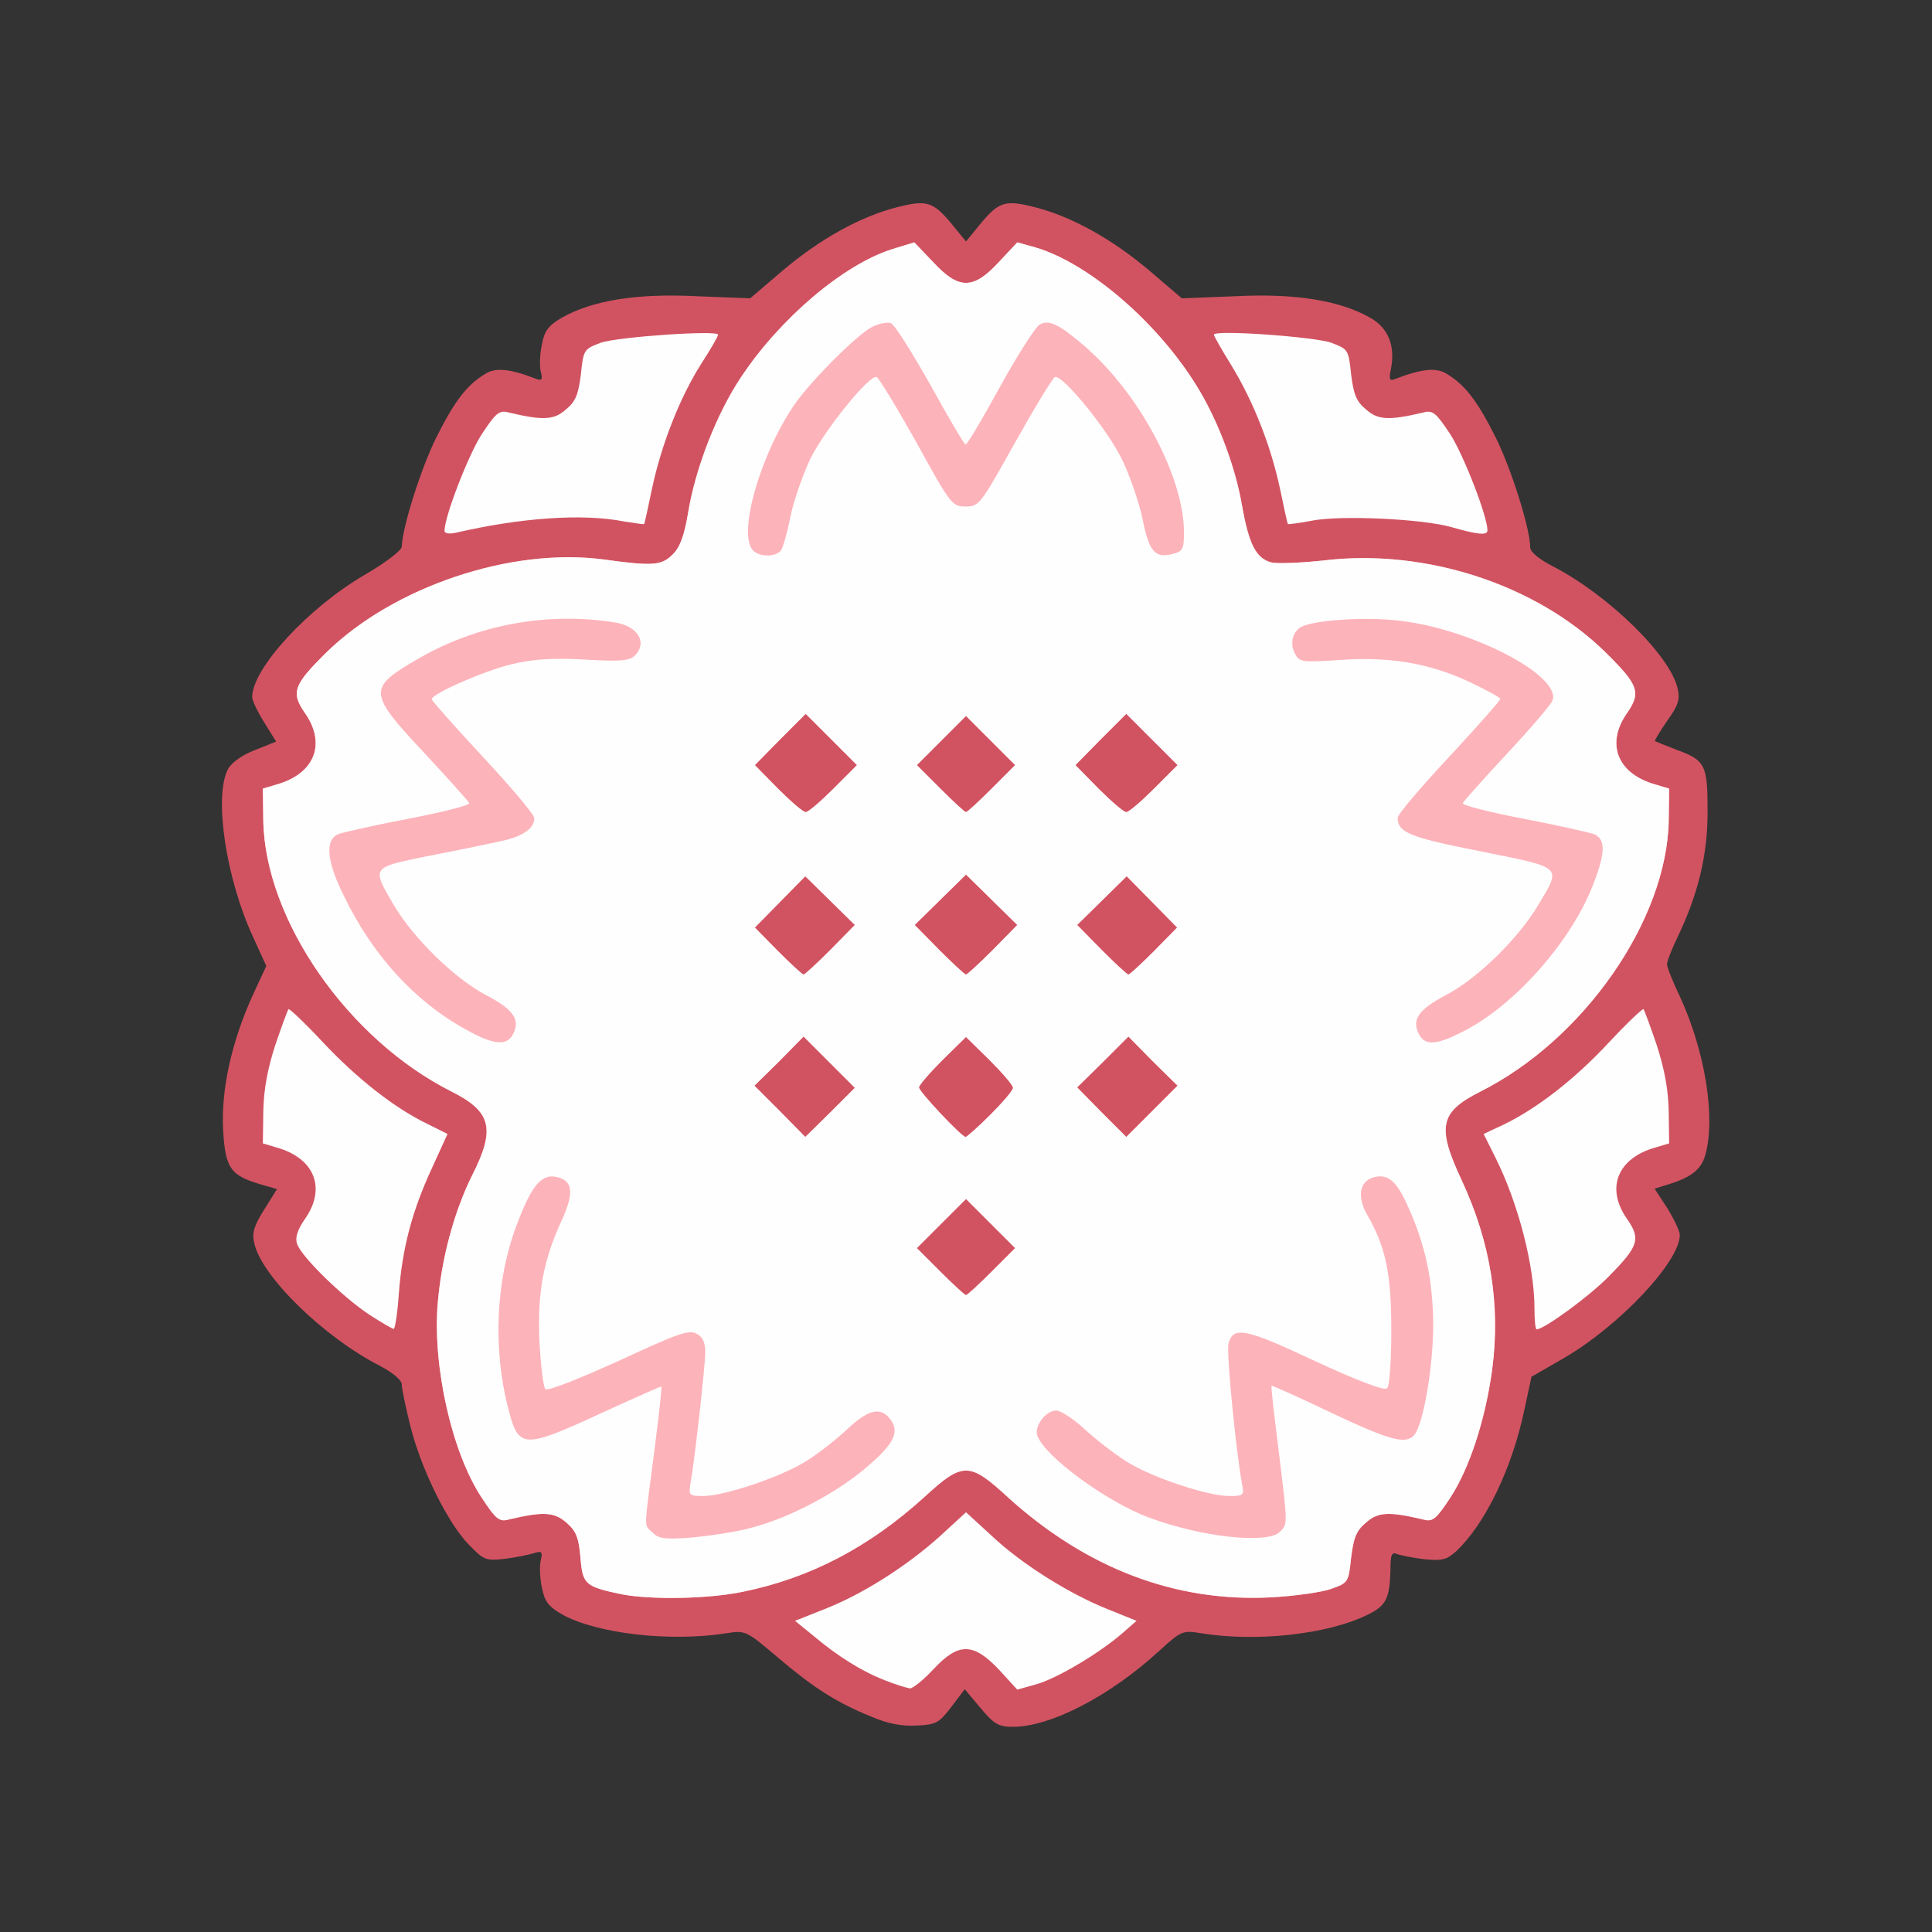 <svg version="1.0" xmlns="http://www.w3.org/2000/svg" viewBox="0 0 4520 4520"><rect x="0" y="0" width="4520" height="4520" fill="#333333" stroke="none"/><path d="M2038 4016c-83-34-134-67-218-138-74-63-76-64-120-57-132 21-304 1-385-44-31-18-41-30-47-62-5-22-6-51-3-64 5-21 3-23-17-17-13 4-43 10-68 13-43 5-48 3-83-33-49-50-112-177-137-278-11-44-20-87-20-97s-20-27-52-44c-131-67-276-209-293-286-6-24-1-41 23-79l30-48-38-11c-71-21-83-38-88-128-5-94 20-206 69-314l32-69-31-68c-63-136-92-327-59-392 8-15 32-33 63-45l50-20-28-45c-15-24-28-51-28-59 0-67 131-209 263-286 50-29 86-57 87-66 1-45 45-183 80-254 42-84 70-122 113-149 25-17 59-14 123 11 12 4 14 0 9-18-3-13-2-42 3-64 6-32 16-44 47-62 71-40 174-57 314-50l126 5 75-64c87-74 182-127 268-149 71-18 85-14 131 42l31 38 31-38c46-56 60-60 131-42 86 22 181 75 268 149l75 64 126-5c140-7 243 10 314 50 43 24 60 66 49 121-5 23-3 28 9 23 65-25 99-28 124-11 43 27 71 65 113 149 36 73 80 212 80 256 0 10 20 27 53 44 130 67 275 209 292 286 6 26 1 40-25 76-17 25-30 46-28 47s24 10 50 20c68 25 73 35 73 145 0 102-22 193-71 295-13 27-24 55-24 62 0 6 13 40 30 75 59 128 84 282 60 370-10 36-34 55-97 73l-22 7 30 46c16 26 29 54 29 62 0 63-141 212-269 287l-78 45-17 79c-29 137-92 266-159 329-22 20-33 23-74 19-26-3-55-9-64-12-13-6-16 1-16 38-2 67-10 83-56 105-93 45-259 63-387 42-44-7-46-6-101 44-114 104-252 175-339 175-34 0-44-6-76-44l-37-44-31 41c-29 38-36 42-81 44-34 2-68-4-107-21z" fill="#d15361" /><path d="M1455 3730c-86-18-92-23-97-86-4-47-10-62-33-82-29-25-55-26-135-7-22 6-30-1-63-51-70-106-115-307-103-454 9-106 38-214 80-299 56-110 46-150-47-197-243-122-437-402-441-634l-1-75 40-12c83-27 107-95 59-164-34-49-28-66 50-143 158-154 432-246 649-217 115 16 135 14 161-12 17-17 27-44 36-98 17-104 67-232 124-317 91-137 239-263 353-299l52-16 44 46c60 65 94 65 154 0l43-46 43 12c128 38 294 183 384 336 46 78 84 181 99 269 16 90 33 123 69 132 14 3 69 1 124-5 237-28 496 57 657 215 78 77 84 94 50 143-48 69-24 137 59 164l40 12-1 75c-4 232-198 512-441 634-95 48-102 82-43 208 67 144 91 291 71 442-16 118-53 231-98 300-33 50-41 57-63 51-80-19-106-18-134 7-23 19-29 35-35 82-6 58-7 59-46 73-22 8-85 17-140 20-224 12-433-67-618-235-89-82-105-82-194 0-130 118-268 190-425 222-81 17-215 19-283 6zm865-755l55-55-58-58-57-57-57 57-58 58 55 55c30 30 57 55 60 55s30-25 60-55zm-380-490l-60-60-57 58-58 57 60 60 59 60 58-57 58-58-60-60zm377 123c29-29 53-57 53-63s-25-35-55-65l-55-54-55 54c-30 30-55 59-55 64 0 10 100 116 109 116 3 0 29-23 58-52zm380-125l-57-58-60 60-60 59 57 58 58 58 60-60 60-60-58-57zm-754-261l57-58-58-57-58-57-59 60-59 60 54 55c30 30 57 55 60 55s31-26 63-58zm380 0l57-58-60-59-60-59-60 59-60 59 57 58c32 32 60 58 63 58s31-26 63-58zm377 3l54-55-59-60-59-60-58 57-58 57 57 58c32 32 60 58 63 58s30-25 60-55zm-750-380l55-55-60-60-60-60-60 60-59 60 54 55c30 30 59 55 65 55s35-25 65-55zm370 0l55-55-58-58-57-57-57 57-58 58 55 55c30 30 57 55 60 55s30-25 60-55zm380 0l55-55-60-60-60-60-60 60-59 60 54 55c30 30 59 55 65 55s35-25 65-55z" fill="#fdb3ba" /><g fill="#fffefe"><path d="M2070 3931c-54-21-110-56-167-104l-43-35 68-27c90-35 193-101 270-170l62-57 60 55c71 67 182 136 272 172l67 27-32 28c-55 48-153 106-201 120l-46 13-43-47c-60-63-94-64-153-1-23 25-48 45-55 45-8-1-34-9-59-19z" /><path d="M1455 3730c-86-18-92-23-97-86-4-47-10-62-33-82-29-25-55-26-135-7-22 6-30-1-63-51-70-106-115-307-103-454 9-106 38-214 80-299 56-110 46-150-47-197-243-122-437-402-441-634l-1-75 40-12c83-27 107-95 59-164-34-49-28-66 50-143 158-154 432-246 649-217 115 16 135 14 161-12 17-17 27-44 36-98 17-104 67-232 124-317 91-137 239-263 353-299l52-16 44 46c60 65 94 65 154 0l43-46 43 12c128 38 294 183 384 336 46 78 84 181 99 269 16 90 33 123 69 132 14 3 69 1 124-5 237-28 496 57 657 215 78 77 84 94 50 143-48 69-24 137 59 164l40 12-1 75c-4 232-198 512-441 634-95 48-102 82-43 208 67 144 91 291 71 442-16 118-53 231-98 300-33 50-41 57-63 51-80-19-106-18-134 7-23 19-29 35-35 82-6 58-7 59-46 73-22 8-85 17-140 20-224 12-433-67-618-235-89-82-105-82-194 0-130 118-268 190-425 222-81 17-215 19-283 6zm300-155c84-21 189-75 260-132 72-59 90-89 71-118-23-35-52-30-103 18-27 25-70 59-98 76-57 36-190 81-240 81-32 0-34-2-30-27 10-54 35-278 35-310 0-22-6-36-21-43-17-10-46 1-182 64-95 43-166 71-171 66s-11-56-14-112c-5-114 9-191 54-287 27-61 24-88-12-97s-59 17-93 106c-52 134-59 297-20 443 23 86 36 86 216 3 76-35 139-63 140-62 2 1-6 72-17 157-24 185-24 164-3 185 14 14 29 16 93 11 41-4 102-13 135-22zm1239 9c19-19 19-14-3-194-10-80-18-146-16-148 1-1 64 27 139 63 140 66 175 75 195 52 21-27 43-153 44-252 0-106-17-188-57-278-28-64-48-81-81-73-34 9-41 44-17 87 44 76 57 138 57 271 0 72-4 131-10 136-6 6-68-17-169-64-164-77-191-82-202-40-5 21 18 256 32 329 5 25 3 27-30 27-51 0-183-44-241-81-27-17-71-51-97-75s-56-44-67-44c-24 0-52 36-44 59 17 48 161 154 260 191 122 46 278 63 307 34zm-674-609l55-55-58-58-57-57-57 57-58 58 55 55c30 30 57 55 60 55s30-25 60-55zm-380-490l-60-60-57 58-58 57 60 60 59 60 58-57 58-58-60-60zm377 123c29-29 53-57 53-63s-25-35-55-65l-55-54-55 54c-30 30-55 59-55 64 0 10 100 116 109 116 3 0 29-23 58-52zm380-125l-57-58-60 60-60 59 57 58 58 58 60-60 60-60-58-57zm-1497-63c18-34 2-58-63-92-74-39-169-132-216-211-52-89-53-87 79-114 63-12 139-28 167-34 55-11 83-30 83-55 0-8-54-72-120-143s-120-132-120-135c0-13 124-67 187-82 50-12 95-15 170-11 84 5 106 3 118-9 31-31 7-70-48-78-159-25-323 6-460 86-117 68-117 78 16 220 56 60 103 113 105 117 1 5-62 21-140 36-79 15-153 32-165 36-33 12-30 61 11 144 66 137 164 246 283 312 67 38 98 41 113 13zm2231-11c120-64 249-213 298-344 28-73 27-103-1-114-13-4-87-21-166-36-78-15-141-31-140-36 2-4 48-56 104-116 55-59 103-115 106-124 22-58-192-169-360-187-74-9-189-2-224 13-23 9-32 40-18 65 10 19 17 20 104 14 117-8 208 7 303 51 40 19 73 37 73 40 0 4-54 65-120 136s-120 134-120 142c0 35 28 46 195 79 194 39 188 34 134 125-47 79-142 172-216 211-65 34-81 58-63 92 15 28 43 25 111-11zm-1488-187l57-58-58-57-58-57-59 60-59 60 54 55c30 30 57 55 60 55s31-26 63-58zm380 0l57-58-60-59-60-59-60 59-60 59 57 58c32 32 60 58 63 58s31-26 63-58zm377 3l54-55-59-60-59-60-58 57-58 57 57 58c32 32 60 58 63 58s30-25 60-55zm-750-380l55-55-60-60-60-60-60 60-59 60 54 55c30 30 59 55 65 55s35-25 65-55zm370 0l55-55-58-58-57-57-57 57-58 58 55 55c30 30 57 55 60 55s30-25 60-55zm380 0l55-55-60-60-60-60-60 60-59 60 54 55c30 30 59 55 65 55s35-25 65-55zm-873-557c5-7 15-42 22-78s28-96 46-135c33-68 139-199 156-193 5 2 47 71 93 153 80 146 84 150 115 150 32 0 35-5 116-150 46-82 88-151 93-153 18-6 124 124 157 193 19 39 40 101 48 139 15 76 29 93 70 82 24-6 27-11 27-50 0-129-103-323-230-434-61-53-86-65-107-53-10 5-52 71-93 145-41 75-77 136-81 136-3 0-40-63-82-139-43-76-84-142-93-145-8-3-28 1-44 9-36 19-142 125-181 181-81 118-134 305-97 342 16 16 53 15 65 0z" /><path d="M863 3075c-62-41-159-136-168-165-5-15 1-33 19-59 48-69 24-137-59-164l-40-12 1-75c1-52 10-99 28-155 15-44 29-82 31-84s39 33 81 78c81 86 168 154 245 191l46 23-37 81c-46 100-69 186-77 294-3 45-9 82-12 81-3 0-29-15-58-34zM3590 3062c0-100-38-247-91-353l-28-56 47-22c78-38 165-105 246-192 42-45 79-80 81-78s16 40 31 84c18 56 27 103 28 155l1 75-40 12c-83 27-107 95-59 164 33 47 28 64-40 133-44 46-153 126-171 126-3 0-5-22-5-48zM1040 1242c0-34 56-178 87-226 33-50 41-57 63-51 80 19 106 18 134-7 23-19 29-35 35-82 6-58 7-59 46-74 39-14 275-30 275-19 0 4-18 35-40 69-50 79-93 189-115 293-9 44-17 80-18 81s-22-2-47-6c-96-19-240-9-392 26-17 4-28 2-28-4zM3395 1233c-67-19-257-28-325-15-30 6-56 9-57 8s-9-37-18-81c-21-99-61-203-114-290-23-37-41-69-41-72 0-12 237 5 275 19 39 15 40 16 46 74 6 47 12 63 35 82 28 25 54 26 134 7 22-6 30 1 63 51 31 48 87 192 87 225 0 12-23 10-85-8z" /></g></svg>